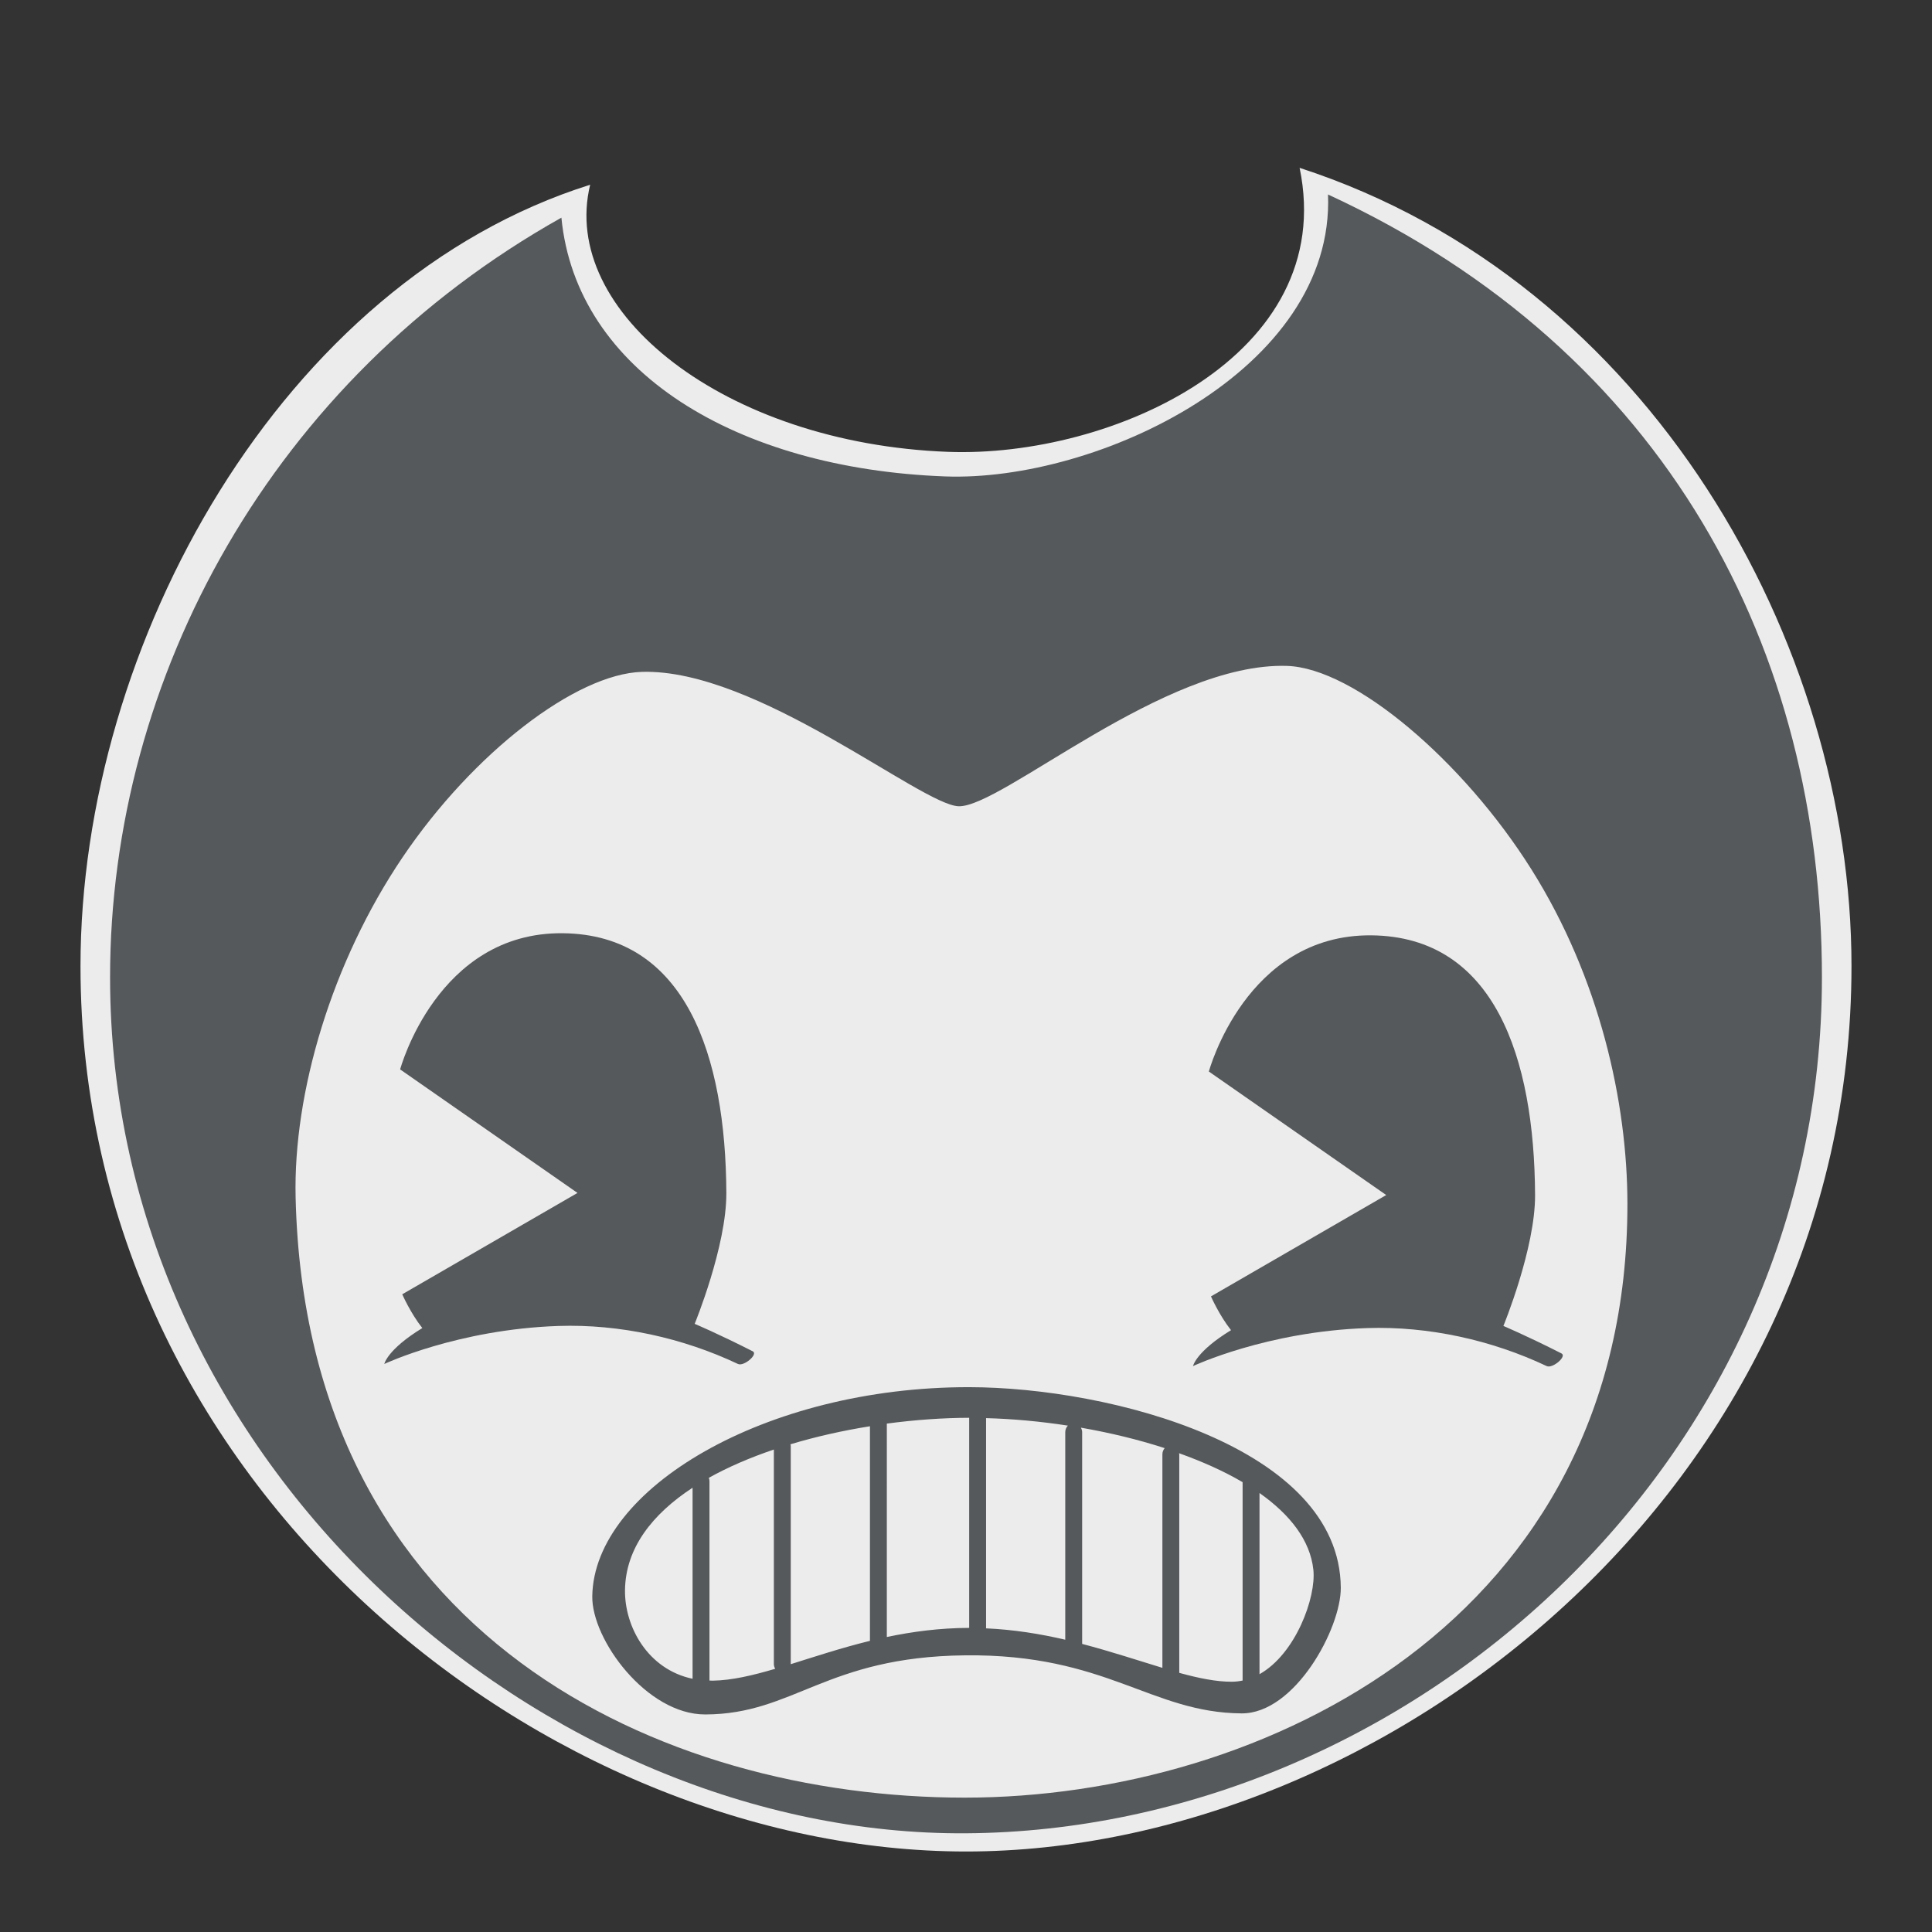 <svg width="192" height="192" version="1.1" viewBox="0 0 192 192" xmlns="http://www.w3.org/2000/svg">
 <rect x="0" y="0" width="192" height="192" fill="#333333" stroke="none"/>
 <path d="m58.649 18.36c-3.069 12.604 13.348 25.71 35.567 26.544 16.218 0.609 38.819-9.521 34.938-28.223 34.845 11.319 54.845 47.319 54.845 79.319 0 52-46.516 88-88 88-41.484 0-88-36-88-88 0-32 20-68 50.649-77.64z" style="fill:#ececec"/>
 <path d="m55.792 21.63c1.477 15.273 17.388 24.938 38.124 25.716 15.135 0.568 38.746-10.564 38.061-28.017 33.778 15.599 49.085 45.418 49.085 77.8 0 48.528-41.393 84.766-85.062 85.062-41.867 0.284-85.062-36.534-85.062-85.062 0-29.863 16.129-59.389 44.855-75.499z" style="fill:#56595b;stroke-width:.933"/>
 <path d="m63.802 66.77c11.386-0.338 27.733 13.223 31.456 13.354 4.256 0.15 20.457-14.336 32.643-13.947 6.678 0.213 17.504 9.432 24.289 20.22 6.785 10.788 9.53 23.145 9.541 33.196 0.048 41.335-36.123 59.06-65.879 59.054-30.036-0.006-65.445-15.893-66.473-59.648-0.245-10.423 3.593-23.382 10.619-33.785 7.025-10.403 17.237-18.249 23.805-18.444z" style="fill:#ececec"/>
 <path d="m70.086 170.38c-5.817 0.013-11.294-7.438-11.227-11.75 0.167-10.689 17.198-20.799 37.455-20.775 13.989 0.016 36.851 5.947 36.932 19.936 0.023 4.04-4.558 12.521-9.861 12.484-9.012-0.063-13.406-5.925-27.49-5.769-13.859 0.153-16.985 5.855-25.809 5.875zm52.354-3.252c0.36-3e-3 0.709-0.047 1.049-0.117v-19.713c-1.858-1.096-4.007-2.051-6.316-2.879 5e-3 0.04 0.021 0.074 0.021 0.115v21.686c0 9e-3 -4e-3 0.017-4e-3 0.025 1.931 0.532 3.689 0.894 5.25 0.883zm-51.619-0.105c1.916-0.029 3.989-0.525 6.219-1.18-0.077-0.138-0.135-0.289-0.135-0.463v-21.326c-2.328 0.79-4.521 1.724-6.465 2.812 0.042 0.1 0.066 0.21 0.066 0.326v19.818c0.106 2e-3 0.206 0.013 0.314 0.012zm-1.994-0.188v-18.986c-4.014 2.631-6.652 6.009-6.715 10.15-0.055 3.665 2.273 7.905 6.715 8.836zm56.342-0.457c3.607-2.028 5.64-7.649 5.352-10.371-0.31-2.929-2.313-5.489-5.352-7.631zm-9.652-0.629v-21.215c0-0.241 0.088-0.457 0.229-0.619-2.641-0.857-5.465-1.537-8.328-2.035 0.073 0.135 0.125 0.283 0.125 0.451v21.039c2.911 0.765 5.559 1.646 7.975 2.379zm-36.932-0.365c2.402-0.75 5.008-1.617 7.869-2.318v-21.326c-2.682 0.43-5.352 1.024-7.9 1.793 0.009 0.055 0.031 0.104 0.031 0.162v21.686c0 1e-3 6e-6 3e-3 0 4e-3zm27.279-2.432v-20.621c0-0.259 0.1-0.489 0.26-0.654-2.743-0.422-5.488-0.674-8.129-0.744v20.891c2.779 0.124 5.405 0.555 7.869 1.129zm-17.732-0.268c2.526-0.532 5.24-0.898 8.184-0.906v-20.879c-2.603 8e-3 -5.38 0.201-8.185 0.578 6.9e-5 5e-3 2e-3 9e-3 2e-3 0.014z" style="fill:#56595b"/>
 <path d="m38.19 135.55s7.314-3.444 17.312-3.777c6.074-0.202 12.367 1.189 17.836 3.777 0.583 0.276 2.044-0.967 1.469-1.259-3.536-1.794-5.771-2.728-5.771-2.728s3.172-7.71 3.148-13.01c-0.064-13.604-4.012-25.69-16.262-25.81-12.48-0.122-16.157 13.534-16.157 13.534l17.626 12.275-17.416 10.072s0.81 1.859 1.994 3.357c-3.493 2.135-3.777 3.567-3.777 3.567z" style="fill:#56595b"/>
 <path d="m118.56 135.76s7.314-3.444 17.312-3.777c6.074-0.202 12.367 1.189 17.836 3.777 0.583 0.276 2.044-0.967 1.469-1.259-3.536-1.794-5.771-2.728-5.771-2.728s3.172-7.71 3.148-13.01c-0.064-13.604-4.012-25.69-16.262-25.81-12.48-0.122-16.157 13.534-16.157 13.534l17.626 12.275-17.416 10.072s0.81 1.859 1.993 3.357c-3.493 2.135-3.777 3.567-3.777 3.567z" style="fill:#56595b"/>
</svg>
